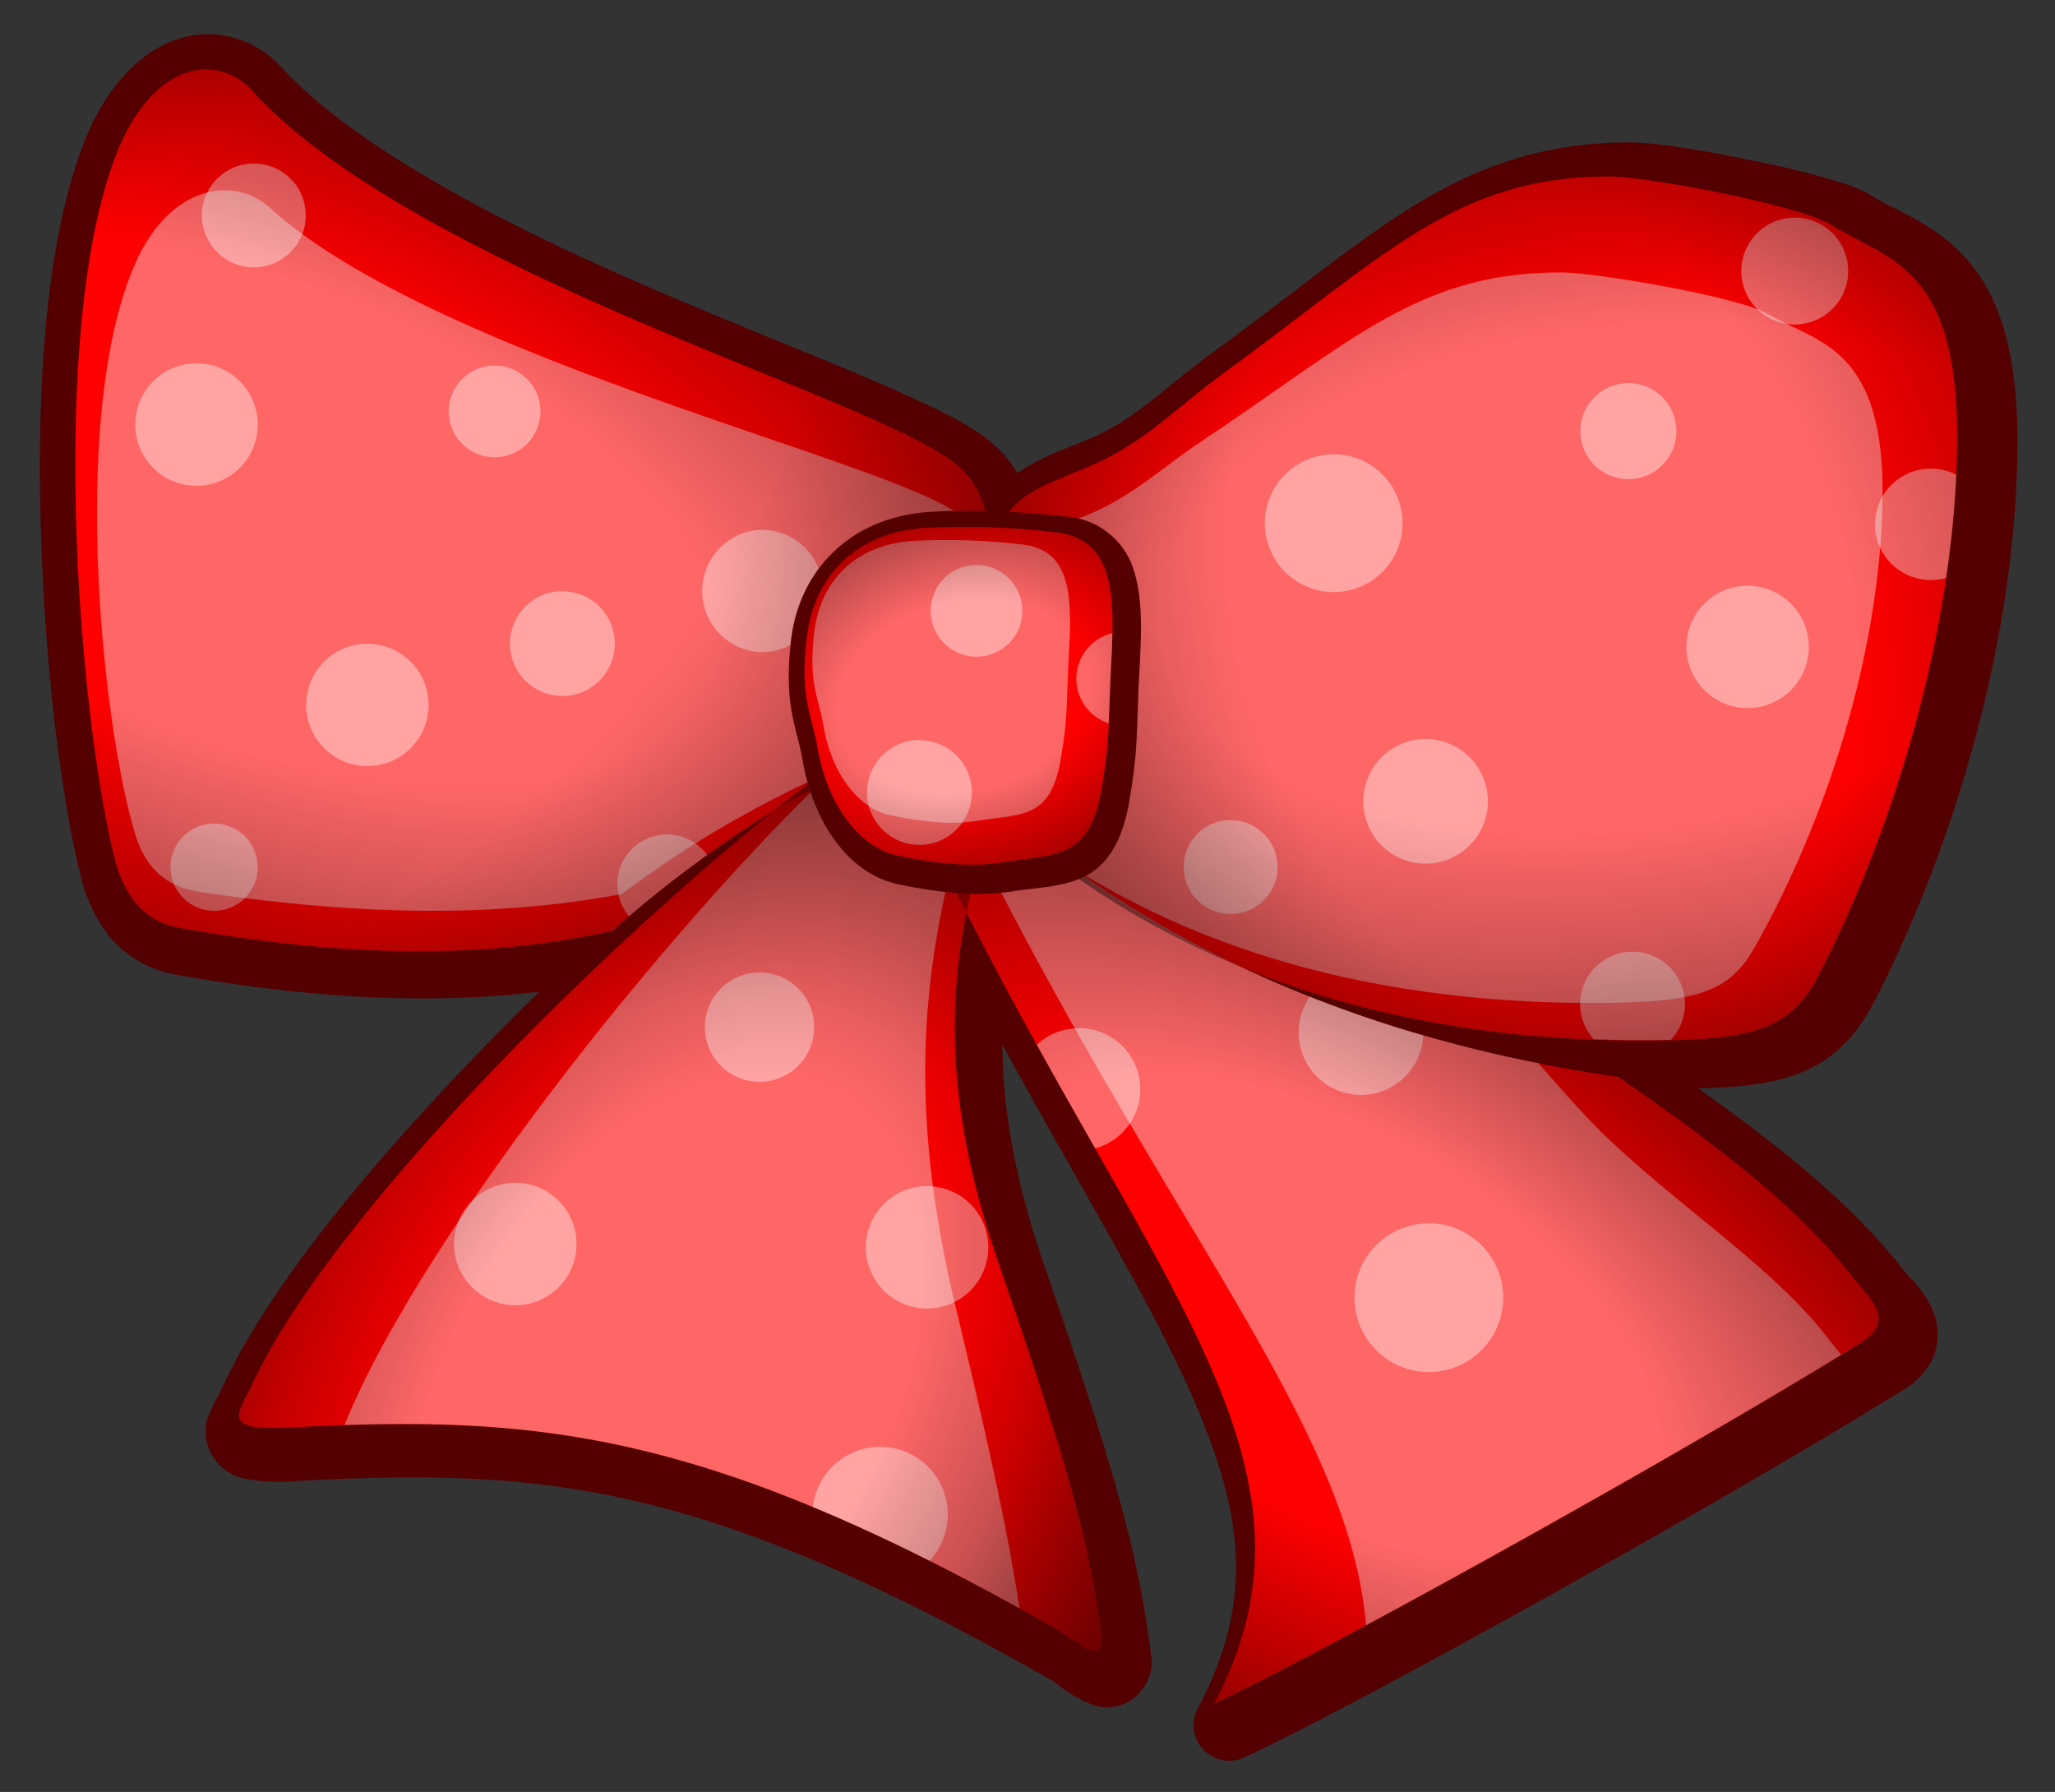 <svg id="svg2" xmlns="http://www.w3.org/2000/svg" xmlns:xlink="http://www.w3.org/1999/xlink" viewBox="0 0 461.63 402.53"><rect x="0" y="0" width="461.63" height="402.53" fill="#333333" stroke="none"/><defs><style>.cls-1{fill:#500;}.cls-2{fill:red;}.cls-3{fill:#fff;fill-opacity:0.4;}.cls-4{fill:url(#radial-gradient);}.cls-5{fill:url(#radial-gradient-2);}.cls-6{fill:url(#radial-gradient-3);}.cls-7{fill:url(#radial-gradient-4);}.cls-8{fill:url(#radial-gradient-5);}.cls-9{fill:url(#radial-gradient-6);}.cls-10{fill:url(#radial-gradient-7);}.cls-11{fill:url(#radial-gradient-8);}</style><radialGradient id="radial-gradient" cx="-60.39" cy="37.61" r="146.25" gradientTransform="matrix(1.87, 0.67, 0.31, -0.88, 156.59, 188.01)" gradientUnits="userSpaceOnUse"><stop offset="0" stop-opacity="0"/><stop offset="0.38" stop-opacity="0"/><stop offset="1" stop-opacity="0.6"/></radialGradient><radialGradient id="radial-gradient-2" cx="-119.24" cy="-60.88" r="146.25" gradientTransform="matrix(1.79, -1.66, -0.99, -1.07, 223.05, -148.22)" xlink:href="#radial-gradient"/><radialGradient id="radial-gradient-3" cx="319.98" cy="-63.62" r="156.27" gradientTransform="matrix(1.73, -0.21, -0.12, -0.94, -197.43, 137.47)" xlink:href="#radial-gradient"/><radialGradient id="radial-gradient-4" cx="310.22" cy="182.52" r="156.27" gradientTransform="matrix(0.41, 1.54, 1.12, -0.3, 14.86, -285.9)" xlink:href="#radial-gradient"/><radialGradient id="radial-gradient-5" cx="331.86" cy="-139.94" r="159.2" gradientTransform="matrix(1.17, 0.68, 0.35, -0.6, -40.54, -13.63)" xlink:href="#radial-gradient"/><radialGradient id="radial-gradient-6" cx="200.09" cy="-140.21" r="136.94" gradientTransform="matrix(0.81, 0.47, 0.75, -1.29, 92.9, 38.11)" xlink:href="#radial-gradient"/><radialGradient id="radial-gradient-7" cx="114.82" cy="-146.15" r="136.94" gradientTransform="matrix(1.3, 0.75, 1.02, -1.76, 143.13, -19.79)" xlink:href="#radial-gradient"/><radialGradient id="radial-gradient-8" cx="161.41" cy="132.71" r="48.9" gradientTransform="matrix(0.3, 1.11, 1.5, -0.4, -31.13, 30.39)" xlink:href="#radial-gradient"/></defs><title>ribbon-06</title><path id="path2297" class="cls-1" d="M47.09,7.68C35.22,7.52,24.4,17,18.39,33.28,9.94,56.16,8.24,88.56,9.2,119.74s4.74,60.62,9,77.28c1.85,7.34,5.22,12.8,9.33,16.34a25.17,25.17,0,0,0,12,5.58c30.4,5.41,57.06,6.73,81.62,3.85-30.8,30.15-59.22,63-71.06,88.54-.6,1.3-1.42,2.7-2.26,4.52s-2.45,4.36-1.16,8.88a10.85,10.85,0,0,0,4.12,5.62,13,13,0,0,0,4.92,1.95,41.16,41.16,0,0,0,10.59.4c55.56-2.93,91.16-.15,170.05,44.81,1.25.71,3.61,3.16,8.17,5.06a9.79,9.79,0,0,0,11.89-2.8c3.18-4.26,2.28-7.19,1.85-10.34-2.82-20.66-7.67-38.88-23.54-84.76-6.77-19.55-9.44-35.6-9.54-50,17.35,31.86,33.05,57.2,42.46,78.59,11.65,26.47,14.36,46,1.48,70.41a8,8,0,0,0,10.5,11.06C302.93,384,383.87,339.26,427,312.56a17.65,17.65,0,0,0,7.12-7.28,13.64,13.64,0,0,0,.36-10.09c-2-5.38-5.17-7.68-6.85-9.85-11.47-14.76-28-28-46.2-40.87h.67c10.19-.29,17.83-1.25,24.4-4.38s11.18-8.61,14.44-14.91C438.59,191,452.55,145,453.2,101.45c.33-21.8-4-34.85-11.32-43.12s-15.86-10.84-20.82-14c-3.59-2.29-7.26-3.3-12-4.64S398.84,37.09,393.35,36c-11-2.25-20.86-3.94-26.9-4-19-.08-33.87,5.12-47.87,13.61s-27.48,20-46.13,33.53c-9.65,7-17,14.65-26.43,18.85-6.17,2.75-11.84,4.36-17.31,8.16-.06,0-.11.12-.17.16a25.84,25.84,0,0,0-2.4-3.49c-4.78-5.63-11.28-8.88-21.89-13.76-16.73-7.7-44.54-18-72.13-30.62S77.29,30.51,63.26,15.17A22.51,22.51,0,0,0,47.08,7.68Z"/><path id="path2299" class="cls-2" d="M209.71,142.6c-12.25.19-17.29,9.14-8.29,29.42,48.38,109,102.4,151.93,71.37,210.63,21.75-10,102.57-54.6,144.7-80.7,8.74-5.42,2.8-9.76-1.48-15.27-12.11-15.6-31.24-30.14-52.48-44.75-39.15-5.59-83.62-18.78-122.25-46.78-31.09-22.53-22.24-33.1-18.78-50.4a43,43,0,0,0-12.79-2.15Z"/><path id="path2301" class="cls-2" d="M223.57,127.47c0-16.33,8.8-17.21,22.67-23.39,11-4.91,18.82-13.09,27.53-19.43,37.31-27.1,53.29-45.19,88.1-45,7.67,0,42.51,6.37,49.71,11,12.27,7.82,28.66,8.65,28.05,49.59-.62,41.37-14.11,85.89-31,118.61-5.53,10.72-12.28,14.21-31.5,14.76-42.18,1.22-92.66-6.32-135.83-36.91-36.71-26-17.77-40.62-17.72-69.15Z"/><path id="path2303" class="cls-2" d="M46.49,15.61C39.17,15.51,31,21.48,25.72,35.7c-15.16,41-7.75,126.3,0,157,3,12,9.89,14.88,14.76,15.75,37.6,6.7,68.75,7,97.14.61,12.78-11.6,29.93-23.75,42.39-30.52,10.17-5.5,14.59-6.27,16-4.28a43.93,43.93,0,0,0,2.41-6.17c7.06-22.8,11.45,1.33,15.27-16.47,1.87-8.76,11.85-18.61,9.72-28.29-3.56-16.21-4.43-18.63-25-28.09-31.81-14.63-110.88-41-141.74-74.8A14,14,0,0,0,46.49,15.6Z"/><path id="path2305" class="cls-2" d="M56.73,310.8c-3.1,6.68-7.56,10.69,8.36,9.85,55.37-2.92,93.56.42,172.26,45.28,4.74,2.7,11.14,9.46,9.84,0-2.71-19.84-7.26-37-22.88-82.2-14.9-43.05-10.71-71.48-1.72-99.41,9.24-28.76,13.71-47.43-29-17.23C149.13,198.47,75.8,269.69,56.73,310.8Z"/><path id="path2307" class="cls-3" d="M57,36.73A11.66,11.66,0,1,0,68.68,48.38,11.64,11.64,0,0,0,57,36.73ZM403.17,48.89a12,12,0,1,0,12,12A12,12,0,0,0,403.17,48.89Zm-359,32.72A13.76,13.76,0,1,0,57.9,95.38,13.76,13.76,0,0,0,44.15,81.61Zm66.93.51a10.3,10.3,0,1,0,10.3,10.3A10.3,10.3,0,0,0,111.08,82.12Zm254.7,3.94a10.79,10.79,0,1,0,10.79,10.78A10.79,10.79,0,0,0,365.78,86.06Zm-66.2,16a15.47,15.47,0,1,0,15.47,15.47A15.47,15.47,0,0,0,299.58,102.05Zm134.11,3.21a12.51,12.51,0,1,0,3.47,24.53c1.13-7.74,1.92-15.47,2.27-23.14A12.45,12.45,0,0,0,433.69,105.26ZM171.12,119a13.75,13.75,0,0,0,0,27.49,13.6,13.6,0,0,0,6.48-1.63c0-.36.07-.69.11-1.06a33.14,33.14,0,0,1,6.21-16A13.76,13.76,0,0,0,171.12,119Zm221.47,12.56a13.75,13.75,0,1,0,13.74,13.74A13.75,13.75,0,0,0,392.59,131.58Zm-266.26,1.23a11.78,11.78,0,1,0,11.78,11.78A11.79,11.79,0,0,0,126.33,132.81Zm-43.8,11.8a13.75,13.75,0,1,0,13.75,13.75A13.75,13.75,0,0,0,82.53,144.61ZM320.24,166a14,14,0,1,0,14,14A14,14,0,0,0,320.24,166Zm-43.8,18.21A10.55,10.55,0,1,0,287,194.8,10.56,10.56,0,0,0,276.44,184.24ZM48.08,185a9.8,9.8,0,1,0,9.82,9.81A9.81,9.81,0,0,0,48.08,185Zm101.76,2.45a11.15,11.15,0,0,0-8.53,18.36c5.48-4.72,11.52-9.44,17.55-13.76A11.15,11.15,0,0,0,149.84,187.44Zm216.91,26.34A11.77,11.77,0,0,0,358,233.45c5.9.22,11.69.26,17.34.13a11.77,11.77,0,0,0-8.62-19.8Zm-196.11,4.66a12.28,12.28,0,1,0,12.26,12.27A12.28,12.28,0,0,0,170.64,218.44Zm123.61,5.48a14,14,0,1,0,25.46,8.69C311.24,230.16,302.73,227.28,294.25,223.92Zm-52,7.07a13.72,13.72,0,0,0-9.34,3.67c4.53,8.2,8.92,15.93,13.1,23.29a13.74,13.74,0,0,0-3.76-27Zm-126.48,34.7a13.75,13.75,0,1,0,13.74,13.74A13.75,13.75,0,0,0,115.75,265.69Zm92.52.75A13.75,13.75,0,1,0,222,280.18,13.74,13.74,0,0,0,208.27,266.44ZM321,274.79a16.71,16.71,0,1,0,16.68,16.71A16.72,16.72,0,0,0,321,274.79ZM197.71,325a15.23,15.23,0,0,0-15.12,13.52c8.25,3.42,16.93,7.4,26.23,12.07A15.21,15.21,0,0,0,197.71,325Z"/><path id="path2309" class="cls-3" d="M223.2,135.5c0-13.81,8.13-14.56,21-19.79,10.18-4.15,17.4-11.07,25.45-16.42C304.09,76.36,318.87,61.06,351,61.2c7.1,0,39.3,5.38,45.95,9.26,11.35,6.61,26.5,7.32,25.94,41.94-.58,35-13,72.64-28.67,100.31-5.11,9.07-11.35,12-29.11,12.49-39,1-85.66-5.35-125.57-31.22-33.94-22-16.43-34.35-16.38-58.48Z"/><path id="path2311" class="cls-3" d="M50.67,42.75c-7.15-.07-15.16,4.81-20.28,16.42-14.81,33.54-7.57,103.22,0,128.29,3,9.84,9.65,12.16,14.41,12.88,36.71,5.47,67.13,5.7,94.85.5A241.78,241.78,0,0,1,181,175.9c9.93-4.51,14.25-5.13,15.66-3.5a31.66,31.66,0,0,0,2.35-5c6.9-18.64,11.19,1.08,14.91-13.47,1.84-7.15,11.58-15.2,9.5-23.12-3.48-13.25-4.33-15.22-24.41-23C168,95.86,90.79,74.27,60.66,46.69a15,15,0,0,0-10-3.94Z"/><path id="path2313" class="cls-3" d="M219.47,152.3c-5.42,1.58-13.59,6.13-25.43,14.46-.55.49-1.09.94-1.66,1.45-36.59,33.09-97,107.48-115,151.9,47.16-1.57,84.24,3.91,151.63,41.15-2.32-15.59-6.39-34.71-14.38-67.88-11.13-46.2-7-76.7,1.1-106.67,4.67-17.34,8.05-31.29,3.74-34.41Z"/><path id="path2315" class="cls-3" d="M209.71,142.6c-7.49.12-12.28,3.52-12.82,10.76a112.3,112.3,0,0,0,16,6.79c1.39-2.13,3.7-3.29,6.74-3.56.83-3.73,2-7.58,2.85-11.84a43,43,0,0,0-12.79-2.15Zm3.2,17.55c-2.84,4.34-1.83,12.69,4.64,25.79,43.92,88.85,85.46,133.79,89.32,179.14,32.4-17.42,77.39-42.78,106.75-60.77-1-1.19-2-2.42-3-3.71-12-15.6-32.5-28.84-49.3-44.75-4-3.75-9.38-9.74-15.71-17-34.43-6.83-71.49-19.93-104.33-43.73-19.85-14.38-23.41-23.89-22.49-33.39-1.85-.41-3.81-.94-5.88-1.61Z"/><path id="path2317" class="cls-4" d="M46.49,15.61C39.17,15.51,31,21.48,25.72,35.7c-15.16,41-7.75,126.3,0,157,3,12,9.89,14.88,14.76,15.75,37.6,6.7,68.75,7,97.14.61,12.78-11.6,29.93-23.75,42.39-30.52,10.17-5.5,14.59-6.27,16-4.28a43.93,43.93,0,0,0,2.41-6.17c7.06-22.8,11.45,1.33,15.27-16.47,1.87-8.76,11.85-18.61,9.72-28.29-3.56-16.21-4.43-18.63-25-28.09-31.81-14.63-110.88-41-141.74-74.8A14,14,0,0,0,46.49,15.6Z"/><path id="path2319" class="cls-5" d="M46.49,15.61C39.17,15.51,31,21.48,25.72,35.7c-15.16,41-7.75,126.3,0,157,3,12,9.89,14.88,14.76,15.75,37.6,6.7,68.75,7,97.14.61,12.78-11.6,29.93-23.75,42.39-30.52,10.17-5.5,14.59-6.27,16-4.28a43.93,43.93,0,0,0,2.41-6.17c7.06-22.8,11.45,1.33,15.27-16.47,1.87-8.76,11.85-18.61,9.72-28.29-3.56-16.21-4.43-18.63-25-28.09-31.81-14.63-110.88-41-141.74-74.8A14,14,0,0,0,46.49,15.6Z"/><path id="path2321" class="cls-6" d="M223.57,127.47c0-16.33,8.8-17.21,22.67-23.39,11-4.91,18.82-13.09,27.53-19.43,37.31-27.1,53.29-45.19,88.1-45,7.67,0,42.51,6.37,49.71,11,12.27,7.82,28.66,8.65,28.05,49.59-.62,41.37-14.11,85.89-31,118.61-5.53,10.72-12.28,14.21-31.5,14.76-42.18,1.22-92.66-6.32-135.83-36.91-36.71-26-17.77-40.62-17.72-69.15Z"/><path id="path2323" class="cls-7" d="M223.57,127.47c0-16.33,8.8-17.21,22.67-23.39,11-4.91,18.82-13.09,27.53-19.43,37.31-27.1,53.29-45.19,88.1-45,7.67,0,42.51,6.37,49.71,11,12.27,7.82,28.66,8.65,28.05,49.59-.62,41.37-14.11,85.89-31,118.61-5.53,10.72-12.28,14.21-31.5,14.76-42.18,1.22-92.66-6.32-135.83-36.91-36.71-26-17.77-40.62-17.72-69.15Z"/><path id="path2325" class="cls-8" d="M209.71,142.6c-12.25.19-17.29,9.14-8.29,29.42,48.38,109,102.4,151.93,71.37,210.63,21.75-10,102.57-54.6,144.7-80.7,8.74-5.42,2.8-9.76-1.48-15.27-12.11-15.6-31.24-30.14-52.48-44.75-39.15-5.59-83.62-18.78-122.25-46.78-31.09-22.53-22.24-33.1-18.78-50.4a43,43,0,0,0-12.79-2.15Z"/><path id="path2327" class="cls-9" d="M56.73,310.8c-3.1,6.68-7.56,10.69,8.36,9.85,55.37-2.92,93.56.42,172.26,45.28,4.74,2.7,11.14,9.46,9.84,0-2.71-19.84-7.26-37-22.88-82.2-14.9-43.05-10.71-71.48-1.72-99.41,9.24-28.76,13.71-47.43-29-17.23C149.13,198.47,75.8,269.69,56.73,310.8Z"/><path id="path2329" class="cls-10" d="M56.73,310.8c-3.1,6.68-7.56,10.69,8.36,9.85,55.37-2.92,93.56.42,172.26,45.28,4.74,2.7,11.14,9.46,9.84,0-2.71-19.84-7.26-37-22.88-82.2-14.9-43.05-10.71-71.48-1.72-99.41,9.24-28.76,13.71-47.43-29-17.23C149.13,198.47,75.8,269.69,56.73,310.8Z"/><path id="path2331" class="cls-1" d="M216.16,114.76c-2.66,0-5.27.09-7.74.27-17.15,1.25-28.82,12.74-30.72,28.8-1.73,14.7,1.34,19.64,2.57,26.81,2.5,14.62,10.74,25.77,21.53,28,12.69,2.64,20.18,2.45,25.81,1.56,5.9-.93,11.21-.87,16.17-3.39s8.38-7.86,9.89-16.75c2.13-12.44,1.51-14.81,2.34-30.38.41-7.64.68-15-1.21-21.23A17.15,17.15,0,0,0,240,116.08,198.45,198.45,0,0,0,216.16,114.76Z"/><path id="path2333" class="cls-2" d="M181.24,143.22c1.66-14.09,11.16-23.5,26.33-24.61a173,173,0,0,1,29.78,1c12.9,1.52,13.08,14.07,12.3,28.67-.8,15.13-.19,17.08-2.21,28.91-2.73,16-10.25,14.6-22.15,16.49-5,.8-11.67,1-23.62-1.48-8.31-1.72-15.73-11-18-24.11-1.29-7.57-4.06-11.22-2.46-24.86Z"/><path id="path2335" class="cls-3" d="M219.36,126.91a10.3,10.3,0,1,0,10.3,10.3,10.33,10.33,0,0,0-10.3-10.3Zm30.52,15.32a10.53,10.53,0,0,0-.82,20.26c.15-3.51.25-7.59.6-14.23C249.77,146.19,249.84,144.19,249.88,142.23Zm-43.33,24a11.78,11.78,0,1,0,11.77,11.78A11.76,11.76,0,0,0,206.55,166.27Z"/><path id="path2337" class="cls-3" d="M182.9,142.12c1.4-11.8,9.34-19.68,22-20.61a144,144,0,0,1,24.93.83c10.8,1.27,11,11.78,10.31,24-.67,12.67-.17,14.31-1.86,24.21-2.29,13.41-8.58,12.23-18.54,13.81-4.23.67-9.78.84-19.78-1.24-7-1.44-13.18-9.24-15-20.19-1.08-6.34-3.4-9.4-2.06-20.81Z"/><path id="path2339" class="cls-11" d="M181.24,143.22c1.66-14.09,11.16-23.5,26.33-24.61a173,173,0,0,1,29.78,1c12.9,1.52,13.08,14.07,12.3,28.67-.8,15.13-.19,17.08-2.21,28.91-2.73,16-10.25,14.6-22.15,16.49-5,.8-11.67,1-23.62-1.48-8.31-1.72-15.73-11-18-24.11-1.29-7.57-4.06-11.22-2.46-24.86Z"/></svg>